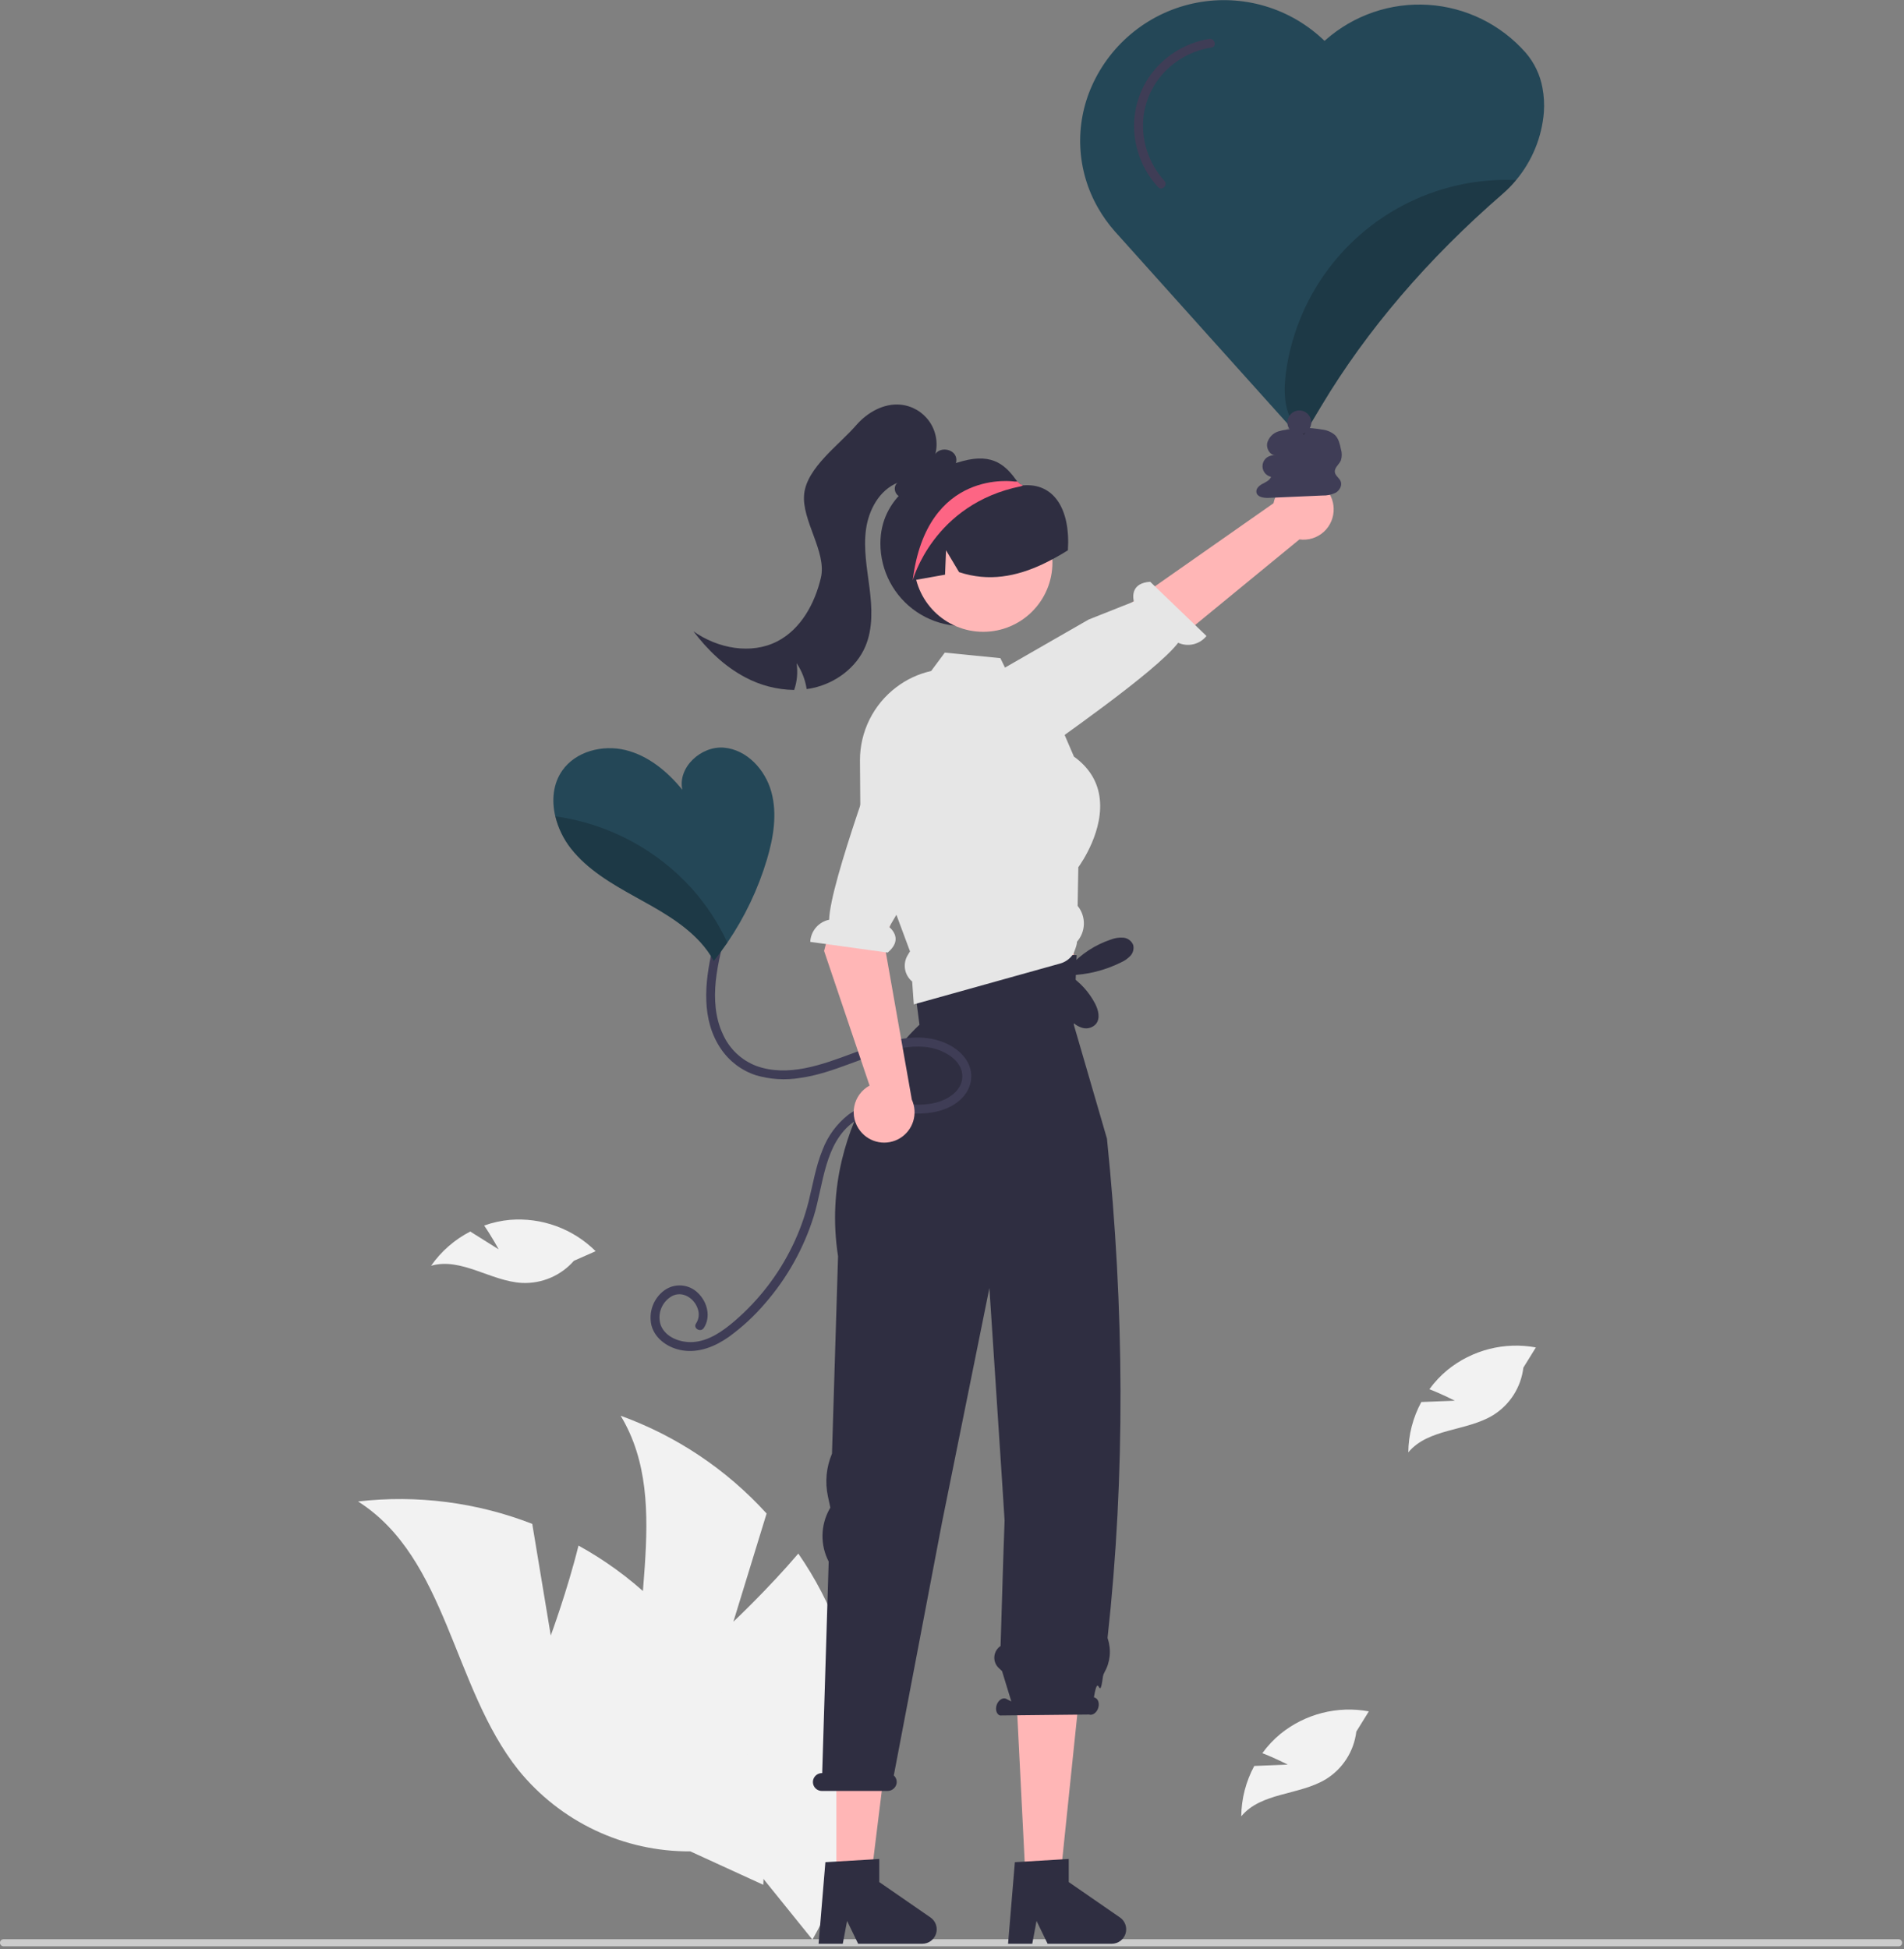 <svg width="338" height="346" viewBox="0 0 338 346" fill="none" xmlns="http://www.w3.org/2000/svg">
<rect x="0" y="0" width="338" height="346" fill="#808080" stroke="none"/>
<g clip-path="url(#clip0_49_23)">
<path d="M337.67 344.87C337.67 344.953 337.654 345.035 337.622 345.112C337.591 345.188 337.545 345.258 337.486 345.316C337.427 345.375 337.358 345.421 337.281 345.453C337.205 345.485 337.123 345.501 337.04 345.5H0.63C0.463 345.5 0.303 345.434 0.185 345.316C0.066 345.198 0 345.037 0 344.87C0 344.703 0.066 344.543 0.185 344.425C0.303 344.307 0.463 344.24 0.63 344.24H337.04C337.123 344.24 337.205 344.256 337.281 344.288C337.358 344.319 337.427 344.366 337.486 344.424C337.545 344.483 337.591 344.552 337.622 344.629C337.654 344.705 337.67 344.787 337.67 344.87Z" fill="#CCCCCC"/>
<path d="M273.822 15.61C273.406 13.298 272.379 11.14 270.846 9.361C268.665 6.879 266.017 4.852 263.053 3.393C260.089 1.935 256.867 1.075 253.57 0.862C250.274 0.649 246.968 1.087 243.841 2.152C240.714 3.217 237.827 4.888 235.345 7.068L235.134 7.259C232.172 4.388 228.561 2.273 224.608 1.094C220.655 -0.085 216.476 -0.294 212.425 0.485C208.374 1.265 204.571 3.009 201.337 5.571C198.104 8.133 195.536 11.436 193.851 15.202C192.302 18.647 191.593 22.411 191.779 26.184C191.966 29.957 193.045 33.632 194.926 36.907C195.77 38.385 196.762 39.772 197.886 41.048C199.046 42.372 230.352 77.2 230.664 77.549C230.702 77.593 230.748 77.628 230.8 77.651C230.852 77.675 230.909 77.687 230.966 77.687C230.977 77.687 230.993 77.682 231.009 77.682C231.031 77.682 231.052 77.676 231.072 77.666C231.175 77.641 231.265 77.576 231.321 77.486L231.485 77.216L231.681 76.882L234.578 72.042C242.611 58.618 253.44 45.952 266.768 34.398C267.626 33.652 268.422 32.837 269.146 31.962C271.998 28.552 273.719 24.34 274.071 19.909C274.171 18.471 274.088 17.026 273.822 15.61Z" fill="#244757"/>
<path d="M130.192 287.875L136.088 268.673C128.994 260.866 120.101 254.908 110.182 251.317C119.873 267.372 110.483 288.316 114.396 306.656C115.66 312.367 118.193 317.72 121.808 322.318C125.422 326.917 130.025 330.643 135.275 333.221L144.222 344.307C148.913 336.112 151.771 326.998 152.6 317.592C153.428 308.187 152.208 298.713 149.023 289.824C147.187 284.855 144.732 280.137 141.717 275.782C136.401 282.032 130.192 287.875 130.192 287.875Z" fill="#F2F2F2"/>
<path d="M97.773 290.328L94.486 270.512C84.655 266.688 74.039 265.321 63.559 266.531C79.393 276.579 80.329 299.513 92.011 314.183C95.689 318.73 100.344 322.392 105.63 324.896C110.916 327.4 116.697 328.682 122.546 328.648L135.498 334.58C136.042 325.154 134.535 315.721 131.082 306.933C127.629 298.145 122.312 290.21 115.497 283.674C111.638 280.046 107.337 276.918 102.696 274.364C100.724 282.33 97.773 290.328 97.773 290.328Z" fill="#F2F2F2"/>
<path d="M162.499 160.384L160.871 164.17L163.532 177.618L190.673 173.844L190.457 157.447L189.912 153.855L162.499 160.384Z" fill="#FFB6B6"/>
<path d="M148.476 334.67H154.464L157.314 311.574H148.476V334.67Z" fill="#FFB6B6"/>
<path d="M165.183 340.379L156.091 334.097V329.996L155.034 330.062L148.476 330.452L146.524 330.566L145.317 345.045H149.611L150.374 340.992L152.338 345.045H163.73C164.275 345.045 164.807 344.87 165.246 344.547C165.685 344.223 166.01 343.767 166.172 343.246C166.334 342.725 166.326 342.166 166.148 341.65C165.97 341.135 165.632 340.689 165.183 340.379Z" fill="#2F2E41"/>
<path d="M182.112 334.67H188.1L191.622 300.667L180.37 299.994L182.112 334.67Z" fill="#FFB6B6"/>
<path d="M198.818 340.379L189.726 334.097V329.996L188.573 330.062L181.902 330.464L180.16 330.566L178.953 345.045H183.247L184.009 340.992L185.973 345.045H197.365C197.911 345.045 198.442 344.87 198.881 344.547C199.321 344.223 199.645 343.767 199.808 343.246C199.97 342.725 199.961 342.166 199.783 341.65C199.606 341.135 199.267 340.689 198.818 340.379Z" fill="#2F2E41"/>
<path d="M145.935 314.753H145.958L147.11 277.199C146.364 275.761 145.986 274.162 146.009 272.543C146.031 270.924 146.454 269.335 147.238 267.919L147.403 267.621L146.976 265.639C146.427 263.093 146.679 260.44 147.697 258.042L148.771 223.012C144.933 198.137 163.225 181.915 163.225 181.915L161.544 168.877L191.129 169.55L190.626 181.915L196.508 202.126C199.604 232.289 199.789 261.838 196.622 290.681C196.615 290.764 196.627 290.848 196.658 290.925C196.979 291.902 197.092 292.936 196.99 293.959C196.887 294.983 196.572 295.973 196.063 296.867C195.931 297.095 195.84 297.345 195.795 297.605C195.143 302.661 195.058 296.265 194.193 301.277L194.361 301.362C194.967 301.571 195.227 302.41 194.942 303.236C194.657 304.062 193.934 304.563 193.329 304.354L177.513 304.523C176.907 304.314 176.647 303.474 176.932 302.648C177.217 301.822 177.94 301.322 178.546 301.531L179.529 302.029L177.883 296.643L177.306 296.104C177.03 295.846 176.815 295.529 176.679 295.176C176.542 294.823 176.487 294.444 176.518 294.067C176.549 293.69 176.664 293.325 176.856 292.999C177.048 292.673 177.311 292.395 177.625 292.185L178.103 276.549L178.336 269.929L177.857 262.42L175.638 228.643L167.243 270.179L158.667 315.171C158.867 315.351 159.017 315.58 159.103 315.835C159.189 316.091 159.208 316.364 159.158 316.629C159.08 316.998 158.874 317.329 158.578 317.565C158.282 317.8 157.913 317.925 157.535 317.918H145.893C145.649 317.918 145.408 317.861 145.189 317.752C144.971 317.644 144.78 317.486 144.632 317.292C144.484 317.098 144.384 316.872 144.337 316.632C144.291 316.393 144.301 316.146 144.366 315.91C144.464 315.572 144.671 315.275 144.954 315.066C145.238 314.857 145.582 314.747 145.935 314.753Z" fill="#2F2E41"/>
<path d="M156.288 96.483C156.287 98.88 156.875 101.242 157.999 103.359C159.124 105.477 160.751 107.286 162.738 108.627C164.726 109.969 167.012 110.803 169.396 111.055C171.78 111.307 174.19 110.97 176.414 110.073C178.638 109.176 180.607 107.747 182.15 105.912C183.692 104.076 184.761 101.89 185.261 99.545C185.761 97.2 185.678 94.768 185.02 92.463C184.361 90.158 183.146 88.049 181.482 86.323L181.412 86.253C181.295 86.13 181.177 86.007 181.054 85.889C181.054 85.889 181.053 85.889 181.052 85.889C181.051 85.889 181.051 85.888 181.05 85.888C181.05 85.887 181.049 85.886 181.049 85.886C181.049 85.885 181.049 85.884 181.049 85.883C180.881 85.761 180.726 85.621 180.586 85.468C178.608 82.704 176.366 80.387 170.936 81.835C163.117 83.919 156.288 88.391 156.288 96.483Z" fill="#2F2E41"/>
<path d="M236.752 90.212C236.785 90.996 236.646 91.777 236.344 92.501C236.043 93.225 235.586 93.875 235.007 94.403C234.427 94.932 233.739 95.327 232.99 95.561C232.241 95.795 231.45 95.861 230.673 95.756L192.897 126.759L187.127 116.617L226.074 89.332C226.337 88.038 227.065 86.885 228.121 86.092C229.177 85.299 230.488 84.921 231.804 85.029C233.12 85.138 234.351 85.725 235.262 86.68C236.174 87.636 236.704 88.892 236.752 90.212V90.212Z" fill="#FFB6B6"/>
<path d="M176.946 135.902C176.946 135.902 178.177 138.455 182.963 134.828C186.795 131.925 205.088 119.397 209.151 114.101C210.004 114.486 210.96 114.577 211.87 114.359C212.78 114.141 213.591 113.626 214.176 112.896L204.182 103.273C201.046 103.485 201.013 105.584 201.282 106.789L193.25 109.98L172.33 121.999L176.024 134.072L176.946 135.902Z" fill="#E6E6E6"/>
<path d="M174.544 112.155C181.328 112.155 186.827 106.655 186.827 99.872C186.827 93.088 181.328 87.589 174.544 87.589C167.761 87.589 162.262 93.088 162.262 99.872C162.262 106.655 167.761 112.155 174.544 112.155Z" fill="#FFB7B7"/>
<path d="M191.3 160.797L191.426 153.945C191.924 153.261 196.104 147.285 195.167 141.316C194.729 138.506 193.204 136.146 190.645 134.308L188.994 130.465L186.55 124.784L179.397 120.526L178.406 118.508L177.59 116.833L167.723 115.848L165.291 119.121L165.243 119.127C163.008 119.634 160.909 120.618 159.088 122.009C157.088 123.526 155.467 125.486 154.353 127.734C153.238 129.983 152.659 132.459 152.662 134.968L152.722 142.931L152.734 144.072L152.74 145.177L158.895 161.746L159.13 162.389L161.544 168.88L161.129 169.565C160.683 170.31 160.518 171.19 160.665 172.046C160.811 172.902 161.259 173.677 161.928 174.231L162.216 178.291L162.739 178.146L165.711 177.318L188.195 171.042C189.042 170.806 189.789 170.302 190.327 169.607C190.346 169.582 190.364 169.556 190.381 169.529C190.47 169.418 190.548 169.3 190.615 169.175C191.126 167.883 191.18 167.535 191.186 167.175C191.932 166.324 192.363 165.243 192.407 164.113C192.451 162.982 192.104 161.871 191.426 160.965L191.3 160.797Z" fill="#E6E6E6"/>
<path d="M161.69 103.092C161.801 103.074 161.913 103.051 162.024 103.033C163.94 102.693 165.856 102.359 167.766 102.014L167.942 97.684L170.256 101.563C175.535 103.314 180.474 102.324 185.121 100.139C186.653 99.411 188.14 98.591 189.574 97.684C190.046 90.361 187.085 85.673 181.576 86.165C181.375 86.183 181.23 85.977 181.054 85.889C181.054 85.889 181.053 85.889 181.052 85.889C181.051 85.889 181.051 85.888 181.05 85.888C181.05 85.887 181.049 85.886 181.049 85.886C181.049 85.885 181.049 85.884 181.049 85.883C180.75 85.743 180.445 85.608 180.14 85.485C177.755 84.553 175.154 84.317 172.64 84.804C170.126 85.292 167.802 86.483 165.938 88.239C162.188 91.819 160.501 97.731 161.69 103.092Z" fill="#2F2E41"/>
<path d="M169.693 82.188C169.57 82.611 169.327 82.99 168.993 83.278C168.66 83.565 168.25 83.75 167.813 83.809C166.162 85.851 164.27 88.013 161.682 88.422C160.942 88.579 160.17 88.445 159.526 88.049C159.447 88 159.375 87.941 159.31 87.875C158.697 87.293 158.649 86.121 159.376 85.683C156.121 86.974 154.217 90.487 153.737 93.952C153.256 97.417 153.923 100.919 154.361 104.39C154.8 107.861 154.992 111.506 153.629 114.731C152.019 118.532 148.32 121.264 144.285 122.135C143.924 122.213 143.564 122.279 143.198 122.321C142.954 120.673 142.342 119.101 141.408 117.721C141.655 119.318 141.509 120.95 140.982 122.477C137.947 122.435 134.967 121.665 132.292 120.232C128.635 118.304 125.59 115.361 123.098 112.064C127.392 115.109 133.325 116.25 137.997 113.842C142.177 111.68 144.645 107.14 145.726 102.564C146.807 97.982 142.263 92.368 142.756 87.69C143.254 83.012 148.897 79.041 151.983 75.492C153.953 73.228 156.86 71.553 159.856 71.835C160.868 71.931 161.848 72.245 162.728 72.754C163.608 73.263 164.367 73.956 164.956 74.785C165.544 75.614 165.946 76.56 166.136 77.559C166.325 78.558 166.297 79.586 166.054 80.573C166.906 79.366 169.11 79.63 169.657 81.005C169.803 81.384 169.816 81.801 169.693 82.188Z" fill="#2F2E41"/>
<path d="M162.024 103.033C162.024 103.033 165.662 89.452 181.259 86.317C181.277 86.311 181.336 86.288 181.412 86.253C181.459 86.223 181.517 86.194 181.576 86.165C181.4 86.065 181.23 85.977 181.054 85.889C181.054 85.889 181.053 85.889 181.052 85.889C181.051 85.889 181.051 85.888 181.05 85.888C181.05 85.887 181.049 85.886 181.049 85.886C181.049 85.885 181.049 85.884 181.049 85.883C180.896 85.743 180.744 85.602 180.586 85.468L180.14 85.485C180.14 85.485 164.491 83.007 162.024 103.033Z" fill="#FD6584"/>
<path d="M201.167 167.755C201.028 167.401 200.794 167.093 200.491 166.864C200.188 166.634 199.828 166.492 199.45 166.454C198.692 166.388 197.93 166.499 197.222 166.777C194.444 167.702 191.949 169.324 189.976 171.487L190.01 172.862C189.083 174.044 188.589 175.507 188.608 177.008C188.628 178.51 189.16 179.96 190.118 181.117C190.658 181.783 191.396 182.26 192.224 182.481C192.639 182.584 193.073 182.573 193.482 182.45C193.891 182.327 194.258 182.096 194.547 181.781C195.377 180.769 194.976 179.246 194.365 178.089C193.3 176.076 191.741 174.366 189.834 173.121C193.018 173.04 196.145 172.262 198.996 170.843C199.628 170.567 200.198 170.167 200.673 169.667C200.908 169.414 201.076 169.107 201.162 168.773C201.248 168.439 201.25 168.089 201.167 167.755Z" fill="#2F2E41"/>
<path d="M258.256 248.644L252.313 248.879C250.826 251.627 250.033 254.696 250.003 257.82C253.539 253.538 260.312 254.108 265.054 251.217C266.525 250.303 267.773 249.071 268.704 247.61C269.634 246.149 270.224 244.497 270.43 242.777L272.65 239.19C269.9 238.683 267.073 238.778 264.364 239.468C261.654 240.159 259.126 241.429 256.955 243.191C255.746 244.191 254.669 245.339 253.747 246.609C256.015 247.482 258.256 248.644 258.256 248.644Z" fill="#F2F2F2"/>
<path d="M228.602 313.248L222.659 313.483C221.172 316.231 220.379 319.3 220.349 322.424C223.885 318.142 230.658 318.712 235.4 315.82C236.871 314.907 238.119 313.674 239.05 312.213C239.98 310.752 240.57 309.101 240.776 307.381L242.996 303.794C240.246 303.286 237.419 303.381 234.71 304.072C232 304.763 229.472 306.033 227.301 307.794C226.092 308.794 225.014 309.943 224.093 311.213C226.361 312.085 228.602 313.248 228.602 313.248Z" fill="#F2F2F2"/>
<path d="M88.519 221.777L83.481 218.615C80.703 220.043 78.316 222.128 76.526 224.689C81.862 223.152 87.13 227.448 92.676 227.739C94.406 227.817 96.132 227.504 97.725 226.824C99.319 226.144 100.738 225.114 101.879 223.811L105.738 222.104C103.755 220.133 101.368 218.615 98.742 217.654C96.115 216.694 93.312 216.314 90.525 216.542C88.963 216.685 87.425 217.024 85.948 217.551C87.326 219.552 88.519 221.777 88.519 221.777Z" fill="#F2F2F2"/>
<path d="M236.967 83.831C236.849 83.035 237.712 82.467 238.035 81.73C238.243 81.073 238.243 80.367 238.035 79.709C237.849 78.816 237.634 77.868 236.987 77.224C236.326 76.668 235.511 76.327 234.652 76.245C232.562 75.88 230.429 75.842 228.328 76.133L229.921 76.23C228.918 76.166 227.911 76.283 226.948 76.575C226.468 76.727 226.034 76.996 225.686 77.359C225.337 77.722 225.086 78.167 224.954 78.652C224.757 79.636 225.429 80.788 226.429 80.873C225.93 80.771 225.411 80.871 224.985 81.151C224.559 81.431 224.261 81.868 224.157 82.367C224.053 82.865 224.15 83.385 224.427 83.812C224.705 84.24 225.14 84.54 225.638 84.647C225.408 85.269 224.724 85.567 224.138 85.877C223.552 86.187 222.936 86.719 223.035 87.374C223.165 88.241 224.324 88.419 225.199 88.381L234.732 87.965C235.553 87.994 236.369 87.825 237.11 87.471C237.817 87.059 238.31 86.156 237.983 85.406C237.731 84.826 237.06 84.456 236.967 83.831Z" fill="#3F3D56"/>
<path d="M126.405 168.737C125.094 174.493 124.472 181.018 127.966 186.169C129.452 188.379 131.631 190.03 134.161 190.862C136.721 191.621 139.42 191.787 142.054 191.347C148.014 190.521 153.311 187.416 159.173 186.211C161.76 185.679 164.505 185.503 166.995 186.527C168.861 187.294 170.826 188.836 170.835 191.036C170.844 193.295 168.883 194.794 166.931 195.489C164.328 196.415 161.622 196.057 158.922 195.94C156.013 195.814 153.047 196.077 150.631 197.858C148.553 199.48 146.96 201.641 146.024 204.105C144.809 207.053 144.316 210.222 143.54 213.297C142.845 216.062 141.864 218.746 140.61 221.306C138.15 226.325 134.702 230.794 130.473 234.447C128.387 236.242 125.852 238.071 123.003 238.235C120.806 238.362 118.135 237.439 117.288 235.213C116.973 234.252 117.004 233.212 117.375 232.271C117.746 231.331 118.434 230.549 119.319 230.061C121.203 229.111 123.253 230.467 123.862 232.327C124.021 232.756 124.077 233.217 124.024 233.671C123.972 234.126 123.813 234.562 123.559 234.943C122.988 235.794 124.364 236.59 124.931 235.745C126.248 233.781 125.56 231.14 123.947 229.567C123.16 228.765 122.108 228.276 120.988 228.193C119.867 228.109 118.755 228.437 117.858 229.113C116.926 229.823 116.221 230.789 115.831 231.893C115.44 232.998 115.38 234.192 115.659 235.33C116.336 237.774 118.738 239.329 121.137 239.715C124.099 240.19 126.95 239.026 129.341 237.344C131.74 235.612 133.922 233.597 135.838 231.343C139.734 226.862 142.663 221.625 144.441 215.96C146.19 210.357 146.317 202.955 151.513 199.171C154.186 197.224 157.462 197.44 160.597 197.619C163.364 197.776 166.063 197.748 168.602 196.495C170.698 195.461 172.389 193.551 172.424 191.119C172.46 188.663 170.716 186.689 168.662 185.57C163.235 182.615 156.719 184.998 151.387 186.973C146.026 188.958 139.905 191.289 134.207 189.199C131.578 188.178 129.461 186.155 128.32 183.574C126.941 180.648 126.744 177.329 127.063 174.153C127.251 172.472 127.543 170.804 127.936 169.159C128.163 168.164 126.632 167.739 126.405 168.737L126.405 168.737Z" fill="#3F3D56"/>
<path d="M152.715 200.768C152.227 200.154 151.88 199.44 151.697 198.677C151.515 197.914 151.503 197.12 151.66 196.352C151.818 195.584 152.142 194.859 152.61 194.23C153.078 193.6 153.678 193.081 154.369 192.708L146.294 168.803L152.887 143.469L163.52 148.276L156.959 167.384L161.867 195.198C162.416 196.399 162.505 197.76 162.118 199.023C161.73 200.285 160.893 201.362 159.765 202.048C158.637 202.735 157.296 202.984 155.997 202.748C154.697 202.512 153.53 201.807 152.715 200.768L152.715 200.768Z" fill="#FFB6B6"/>
<path d="M162.447 122.595C162.447 122.595 159.95 121.254 158.213 127.003C156.823 131.605 147.361 156.594 147.19 163.267C146.274 163.457 145.447 163.946 144.84 164.658C144.233 165.37 143.879 166.263 143.836 167.198L157.578 169.099C159.99 167.083 158.781 165.367 157.855 164.551L162.536 156.622L172.319 135.218L164.269 123.533L162.447 122.595Z" fill="#E6E6E6"/>
<path d="M136.142 152.59C134.571 157.835 132.203 162.807 129.12 167.332C128.358 168.445 127.556 169.528 126.716 170.584C126.063 169.397 125.272 168.291 124.36 167.29C121.156 163.769 116.861 161.465 112.694 159.156C108.527 156.848 104.296 154.369 101.351 150.626C100.03 148.94 99.084 146.992 98.576 144.912C97.909 142.089 98.163 139.145 99.81 136.789C102.204 133.363 106.975 132.155 111.031 133.146C115.093 134.136 118.492 136.958 121.129 140.199C120.266 136.217 124.466 132.372 128.527 132.722C132.589 133.077 135.845 136.625 136.926 140.554C138.011 144.478 137.307 148.682 136.142 152.59Z" fill="#244757"/>
<path d="M214.654 6.902C212.502 7.253 210.444 8.038 208.604 9.209C206.765 10.38 205.182 11.913 203.953 13.714C202.707 15.573 201.877 17.68 201.519 19.889C201.162 22.099 201.285 24.36 201.881 26.517C202.55 29.019 203.821 31.319 205.583 33.217C206.281 33.967 207.403 32.842 206.707 32.094C205.319 30.571 204.27 28.771 203.629 26.813C202.988 24.855 202.77 22.783 202.989 20.735C203.225 18.766 203.877 16.87 204.902 15.172C205.927 13.475 207.302 12.015 208.935 10.89C210.765 9.608 212.867 8.767 215.076 8.434C216.084 8.282 215.656 6.751 214.654 6.902V6.902Z" fill="#3F3D56"/>
<g opacity="0.2">
<path d="M269.146 31.962C268.422 32.837 267.626 33.652 266.768 34.397C253.44 45.952 242.611 58.618 234.578 72.042L231.681 76.882L231.485 77.216C230.803 76.702 230.207 76.081 229.722 75.378C227.868 72.683 227.858 69.14 228.313 65.9C229.69 56.182 234.634 47.326 242.182 41.052C249.729 34.779 259.341 31.539 269.146 31.962Z" fill="black"/>
</g>
<g opacity="0.2">
<path d="M129.12 167.332C128.358 168.444 127.556 169.528 126.716 170.584C126.063 169.397 125.272 168.291 124.36 167.29C121.156 163.769 116.861 161.465 112.694 159.156C108.527 156.848 104.296 154.369 101.351 150.626C100.03 148.94 99.084 146.992 98.576 144.912C107.945 146.211 116.553 150.777 122.882 157.806C125.416 160.659 127.518 163.869 129.12 167.332Z" fill="black"/>
</g>
<path d="M230.659 77.099C231.829 77.099 232.777 76.151 232.777 74.981C232.777 73.811 231.829 72.863 230.659 72.863C229.489 72.863 228.541 73.811 228.541 74.981C228.541 76.151 229.489 77.099 230.659 77.099Z" fill="#3F3D56"/>
</g>
<defs>
<clipPath id="clip0_49_23">
<rect width="337.67" height="345.5" fill="white"/>
</clipPath>
</defs>
</svg>

